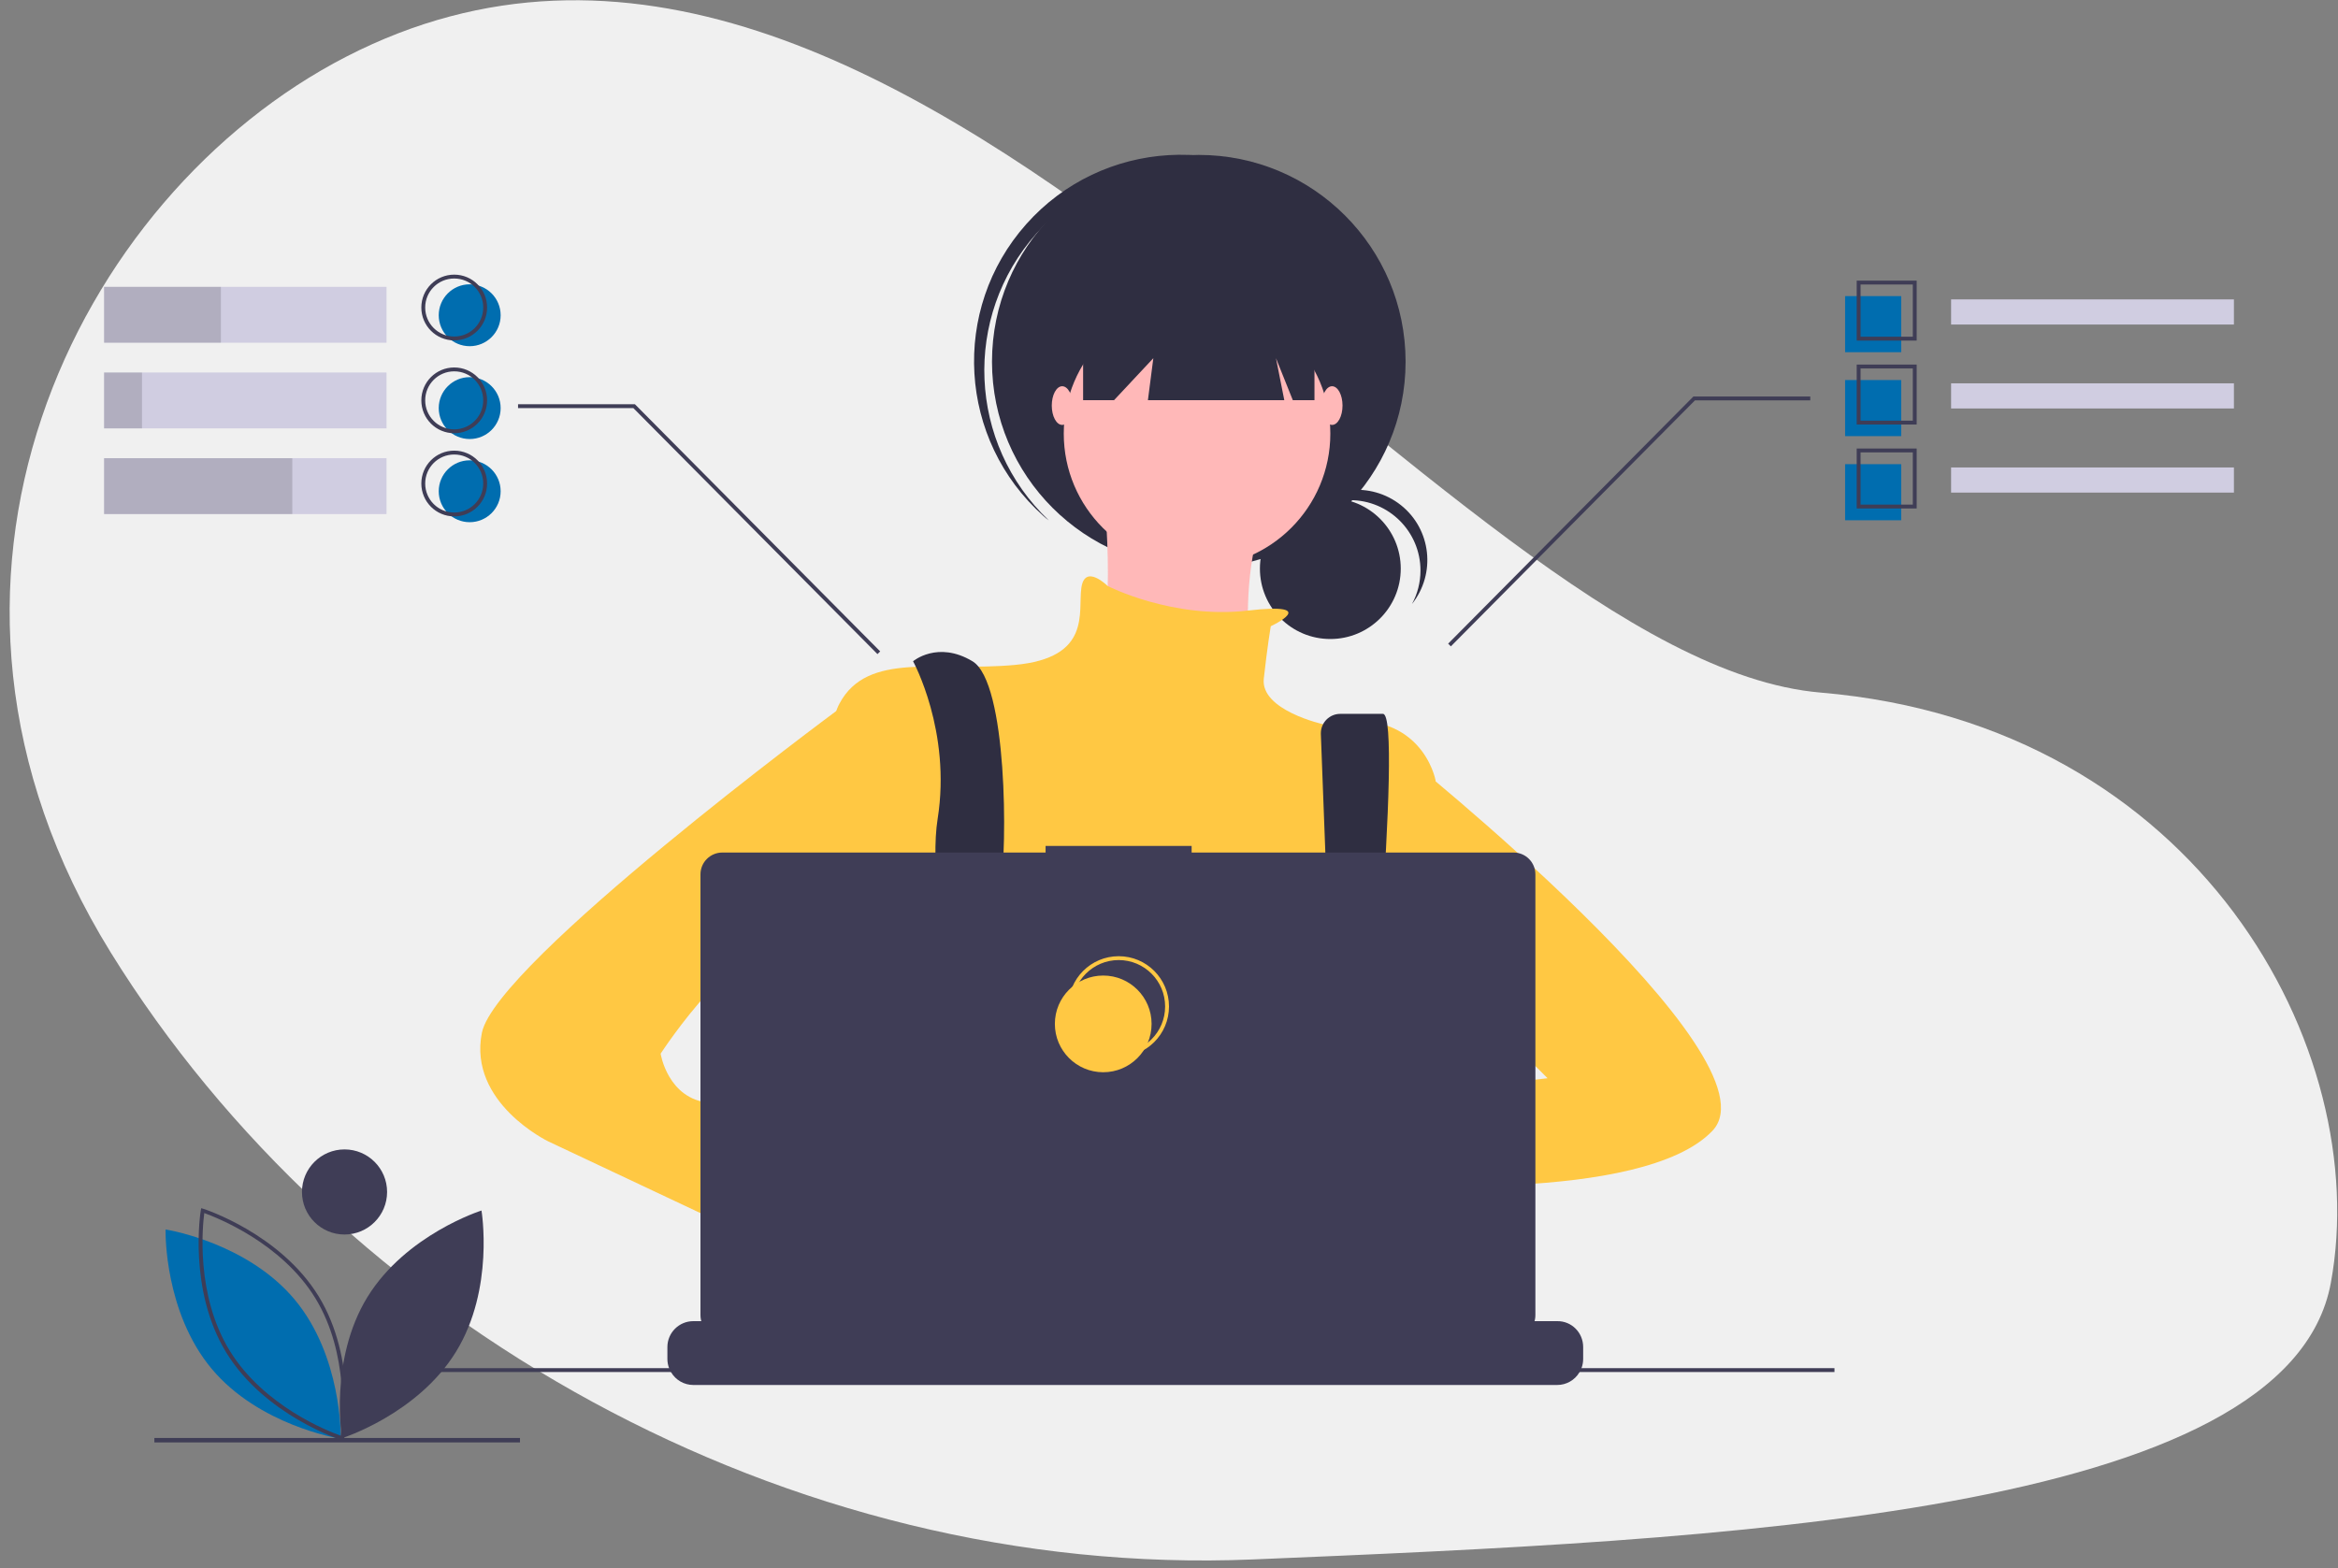 <?xml version="1.0" encoding="utf-8"?>
<!-- Generator: Adobe Illustrator 24.0.2, SVG Export Plug-In . SVG Version: 6.00 Build 0)  -->
<svg version="1.1" id="f61e7f2c-3df8-44b9-b514-d2b672d0e0d5"
	 xmlns="http://www.w3.org/2000/svg" xmlns:xlink="http://www.w3.org/1999/xlink" x="0px" y="0px" width="1208.6px"
	 height="810.9px" viewBox="0 0 1208.6 810.9" style="enable-background:new 0 0 1208.6 810.9;" xml:space="preserve">
<rect x="0" y="0" width="1208.6" height="810.9" fill="#808080" stroke="none"/>
<style type="text/css">
	.st0{fill:#F0F0F0;}
	.st1{fill:#2F2E41;}
	.st2{fill:#FFB8B8;}
	.st3{fill:#FFC843;}
	.st4{fill:#006DAF;}
	.st5{fill:#3F3D56;}
	.st6{fill:none;stroke:#FFC843;stroke-width:2;stroke-miterlimit:10;}
	.st7{fill:#D0CDE1;}
	.st8{opacity:0.15;enable-background:new    ;}
</style>
<path class="st0" d="M179,29.3C39.8,100.9-61.1,301.2,57.2,492.4s349.1,324,590.6,313.9s534.9-22.5,557.1-143
	c22.2-120.4-68.2-288.6-263.7-305.2S465.9-118.3,179,29.3z"/>
<title>dev_focus</title>
<circle class="st1" cx="687.7" cy="294" r="36.4"/>
<path class="st1" d="M697.9,258.6c20.1,0,36.4,16.3,36.4,36.4c0,6-1.5,12-4.4,17.3c12.5-15.7,10-38.6-5.7-51.1
	c-15.7-12.5-38.6-10-51.1,5.7c-1.4,1.7-2.6,3.5-3.6,5.5C676.4,263.6,686.8,258.6,697.9,258.6z"/>
<circle class="st1" cx="619.7" cy="187" r="106.9"/>
<path class="st1" d="M535.8,120.7c38.3-43.1,103.8-48,148.2-11.2c-0.9-0.8-1.7-1.7-2.6-2.5c-44.1-39.2-111.7-35.2-150.9,8.9
	c-39.2,44.1-35.2,111.6,8.9,150.9c0.9,0.8,1.8,1.6,2.8,2.3C500.3,229.4,497.5,163.7,535.8,120.7z"/>
<circle class="st2" cx="618.8" cy="224.2" r="68.9"/>
<path class="st2" d="M569.9,245.9c0,0,9.1,83.4-5.4,92.4s83.4,21.7,83.4,21.7s-14.5-90.6,21.7-114.2L569.9,245.9z"/>
<path class="st3" d="M656.9,323.8c0,0,27-12.6-11.9-8.1S572.6,303,572.6,303s-11.8-11.8-13.6,0.9s5.4,36.2-34.4,39.9
	s-76.1-7.2-90.6,19.9s-7.2,145-7.2,145s27.2,97.9,48.9,112.3s212-5.4,212-5.4l54.4-97.9V403.5c0,0-7.2-39.9-58-29
	c0,0-32.6-7.2-30.8-23.6S656.9,323.8,656.9,323.8z"/>
<path class="st1" d="M482.9,690.2c1.1-4.9,1.9-7.6,1.9-7.6l-0.6-4l-6-40.5l-2.5-17.1c21.7-9.1,27.2-50.7,27.2-50.7l0.8-0.5l3.7-2.2
	v0l13.3-8l0.3-0.2l5.4,3.6l10.9,7.3c38.2,28.1,77.2,27.6,101.2,23.2c14.7-2.7,23.8-6.9,23.8-6.9l26.4-8.8l0.8-0.3l0.8,0.1l15.5,2.3
	l0.3,0l1.3,0.2l-3.6,24.8l-5.2,36c13.7,7.3,25.9,20.9,36.6,37.7c2.4,3.7,4.6,7.6,6.9,11.6c2.9,5.2,5.6,10.6,8.3,16.2
	c0.3,0.7,0.6,1.3,0.9,2c1,2.2,2,4.4,3,6.6H478.1c0.4-2.2,0.7-4.3,1.1-6.3c0-0.1,0-0.1,0-0.2c0.1-0.7,0.3-1.3,0.4-2
	C480.7,699.8,481.9,694.3,482.9,690.2z"/>
<path class="st1" d="M472,341.9c0,0,19.9,36.2,12.7,81.5s21.7,157.7,21.7,157.7l21.7-5.4c0,0-14.5-94.2-10.9-116
	s3.6-106.9-14.5-117.8C484.7,331.1,472,341.9,472,341.9z"/>
<path class="st1" d="M682.8,379.6l7.6,200.6l14.5,9.1c0,0,20.8-220.2,10-220.2h-22.1c-5.5,0-10,4.5-10,10
	C682.8,379.3,682.8,379.4,682.8,379.6z"/>
<circle class="st4" cx="516.4" cy="567.5" r="9.1"/>
<circle class="st4" cx="697.6" cy="576.6" r="9.1"/>
<polygon class="st1" points="559.9,138.1 559.9,206.9 575.9,206.9 596.2,185.2 593.4,206.9 663.9,206.9 659.6,185.2 668.3,206.9 
	679.5,206.9 679.5,138.1 "/>
<ellipse class="st2" cx="549.1" cy="209.7" rx="5.4" ry="10"/>
<ellipse class="st2" cx="688.6" cy="209.7" rx="5.4" ry="10"/>
<path class="st2" d="M725.7,575.7c0,0-82.4-15.4-87.9,11.8s91.5,15.4,91.5,15.4L725.7,575.7z"/>
<path class="st3" d="M723.9,389c0,0,197.5,157.7,161.3,195.7s-174,27.2-174,27.2l9.1-45.3l79.7-9.1l-39.9-39.9l-36.2,3.6L723.9,389z
	"/>
<path class="st2" d="M432.2,651.8l25.4,19.9c0,0,18.1,56.2,45.3,39.9c27.2-16.3-25.4-74.3-25.4-74.3l-30.8-10.9L432.2,651.8z"/>
<path class="st3" d="M457.5,360.1l-25.3,7.6c0,0-175.8,130.1-183.1,166.3c-7.2,36.2,34.4,56.2,34.4,56.2l157.7,74.3l16.3-43.5
	l-74.3-38.1c0,0,5.4-10.9-16.3-12.7s-25.4-25.4-25.4-25.4s43.5-67,67-52.6s30.8,25.4,30.8,25.4L457.5,360.1z"/>
<path class="st5" d="M818.4,696.5v6.1c0,1.7-0.3,3.3-0.9,4.9c-0.3,0.7-0.6,1.4-1,2c-2.4,4.1-6.8,6.6-11.5,6.6H358.4
	c-4.7,0-9.1-2.5-11.5-6.6c-0.4-0.6-0.7-1.3-1-2c-0.6-1.6-0.9-3.2-0.9-4.9v-6.1c0-7.4,6-13.4,13.4-13.4c0,0,0,0,0,0h25.7v-2.8
	c0-0.3,0.2-0.6,0.6-0.6c0,0,0,0,0,0h13.4c0.3,0,0.6,0.2,0.6,0.6c0,0,0,0,0,0v2.8h8.4v-2.8c0-0.3,0.2-0.6,0.6-0.6c0,0,0,0,0,0h13.4
	c0.3,0,0.6,0.2,0.6,0.6c0,0,0,0,0,0v2.8h8.4v-2.8c0-0.3,0.2-0.6,0.6-0.6c0,0,0,0,0,0H444c0.3,0,0.6,0.2,0.6,0.6c0,0,0,0,0,0v2.8h8.4
	v-2.8c0-0.3,0.2-0.6,0.6-0.6c0,0,0,0,0,0H467c0.3,0,0.6,0.2,0.6,0.6c0,0,0,0,0,0v2.8h8.4v-2.8c0-0.3,0.2-0.6,0.6-0.6c0,0,0,0,0,0
	h13.4c0.3,0,0.6,0.2,0.6,0.6c0,0,0,0,0,0v2.8h8.4v-2.8c0-0.3,0.2-0.6,0.6-0.6c0,0,0,0,0,0h13.4c0.3,0,0.6,0.2,0.6,0.6c0,0,0,0,0,0
	v2.8h8.4v-2.8c0-0.3,0.2-0.6,0.6-0.6c0,0,0,0,0,0h105.2c0.3,0,0.6,0.2,0.6,0.6c0,0,0,0,0,0v2.8h8.4v-2.8c0-0.3,0.2-0.6,0.6-0.6
	c0,0,0,0,0,0h13.4c0.3,0,0.6,0.3,0.6,0.6v2.8h8.4v-2.8c0-0.3,0.2-0.6,0.6-0.6c0,0,0,0,0,0h13.4c0.3,0,0.6,0.2,0.6,0.6c0,0,0,0,0,0
	v2.8h8.4v-2.8c0-0.3,0.2-0.6,0.6-0.6c0,0,0,0,0,0h13.4c0.3,0,0.6,0.2,0.6,0.6c0,0,0,0,0,0v2.8h8.4v-2.8c0-0.3,0.2-0.6,0.6-0.6
	c0,0,0,0,0,0h13.4c0.3,0,0.6,0.3,0.5,0.6v2.8h8.4v-2.8c0-0.3,0.2-0.6,0.6-0.6c0,0,0,0,0,0h13.4c0.3,0,0.6,0.2,0.6,0.6c0,0,0,0,0,0
	v2.8h8.4v-2.8c0-0.3,0.2-0.6,0.6-0.6c0,0,0,0,0,0h13.4c0.3,0,0.6,0.2,0.6,0.6c0,0,0,0,0,0v2.8H805C812.4,683,818.4,689,818.4,696.5
	C818.4,696.4,818.4,696.5,818.4,696.5z"/>
<rect x="215.3" y="707.4" class="st5" width="733" height="2"/>
<path class="st5" d="M782.4,440.8H616v-3.4h-75.5v3.4H373.4c-6.2,0-11.3,5-11.3,11.3V680c0,6.2,5,11.3,11.3,11.3h409
	c6.2,0,11.3-5,11.3-11.3V452.1C793.7,445.9,788.7,440.8,782.4,440.8L782.4,440.8z"/>
<circle class="st6" cx="578.3" cy="520.4" r="25"/>
<circle class="st3" cx="570.3" cy="529.4" r="25"/>
<rect x="79.8" y="743.5" class="st5" width="189" height="2.3"/>
<path class="st5" d="M189.9,670.7c-19.9,32.5-13.1,72.9-13.1,72.9s39.1-12.3,59-44.8s13.1-72.9,13.1-72.9S209.9,638.2,189.9,670.7z"
	/>
<path class="st4" d="M176.1,743.9l-1.1-0.2c-0.4-0.1-41.2-6.8-65.6-36c-24.4-29.2-23.8-70.5-23.8-70.9l0-1.1l1.1,0.2
	c0.4,0.1,41.2,6.8,65.6,36l0,0c24.4,29.2,23.8,70.5,23.8,70.9L176.1,743.9z"/>
<path class="st5" d="M177.7,744.9l-1.1-0.3c-0.4-0.1-39.7-12.8-59.6-45.2c-19.9-32.5-13.3-73.2-13.2-73.6l0.2-1.1l1.1,0.3
	c0.4,0.1,39.7,12.8,59.6,45.2l0,0c19.9,32.5,13.3,73.2,13.2,73.6L177.7,744.9z M105.6,627.2c-0.9,6.8-4.5,42.3,13.1,71.1
	c17.6,28.7,50.9,41.7,57.4,44c0.9-6.8,4.5-42.3-13.1-71.1l0,0C145.4,642.5,112.1,629.6,105.6,627.2L105.6,627.2z"/>
<circle class="st5" cx="178.1" cy="616.3" r="22"/>
<polygon class="st5" points="453.6,338.2 327.4,211 267.8,211 267.8,209 328.2,209 328.5,209.3 455,336.8 "/>
<polygon class="st5" points="750,334.2 876.2,207 935.8,207 935.8,205 875.4,205 875.1,205.3 748.6,332.8 "/>
<rect x="53.8" y="148.3" class="st7" width="146" height="28.9"/>
<rect x="53.8" y="192.6" class="st7" width="146" height="28.9"/>
<rect x="53.8" y="236.9" class="st7" width="146" height="28.9"/>
<rect x="53.8" y="148.3" class="st8" width="60.4" height="28.9"/>
<rect x="53.8" y="192.6" class="st8" width="19.6" height="28.9"/>
<rect x="53.8" y="236.9" class="st8" width="97.3" height="28.9"/>
<rect x="1008.6" y="154.8" class="st7" width="146.2" height="13"/>
<rect x="953.8" y="153.1" class="st4" width="29" height="29"/>
<rect x="953.8" y="196.5" class="st4" width="29" height="29"/>
<rect x="953.8" y="240" class="st4" width="29" height="29"/>
<path class="st5" d="M990.8,176.1h-31v-31h31V176.1z M961.8,174.1h27v-27h-27V174.1z"/>
<rect x="1008.6" y="198.2" class="st7" width="146.2" height="13"/>
<path class="st5" d="M990.8,219.5h-31v-31h31V219.5z M961.8,217.5h27v-27h-27V217.5z"/>
<rect x="1008.6" y="241.7" class="st7" width="146.2" height="13"/>
<path class="st5" d="M990.8,262.9h-31v-31h31V262.9z M961.8,260.9h27v-27h-27V260.9z"/>
<circle class="st4" cx="242.8" cy="163" r="16"/>
<circle class="st4" cx="242.8" cy="211" r="16"/>
<circle class="st4" cx="242.8" cy="254" r="16"/>
<path class="st5" d="M234.8,176c-9.4,0-17-7.6-17-17s7.6-17,17-17s17,7.6,17,17C251.8,168.4,244.2,176,234.8,176z M234.8,144
	c-8.3,0-15,6.7-15,15s6.7,15,15,15s15-6.7,15-15C249.8,150.7,243.1,144,234.8,144z"/>
<path class="st5" d="M234.8,224c-9.4,0-17-7.6-17-17s7.6-17,17-17s17,7.6,17,17C251.8,216.4,244.2,224,234.8,224z M234.8,192
	c-8.3,0-15,6.7-15,15s6.7,15,15,15s15-6.7,15-15C249.8,198.7,243.1,192,234.8,192z"/>
<path class="st5" d="M234.8,267c-9.4,0-17-7.6-17-17c0-9.4,7.6-17,17-17s17,7.6,17,17C251.8,259.4,244.2,267,234.8,267z M234.8,235
	c-8.3,0-15,6.7-15,15c0,8.3,6.7,15,15,15s15-6.7,15-15C249.8,241.7,243.1,235,234.8,235z"/>
</svg>
